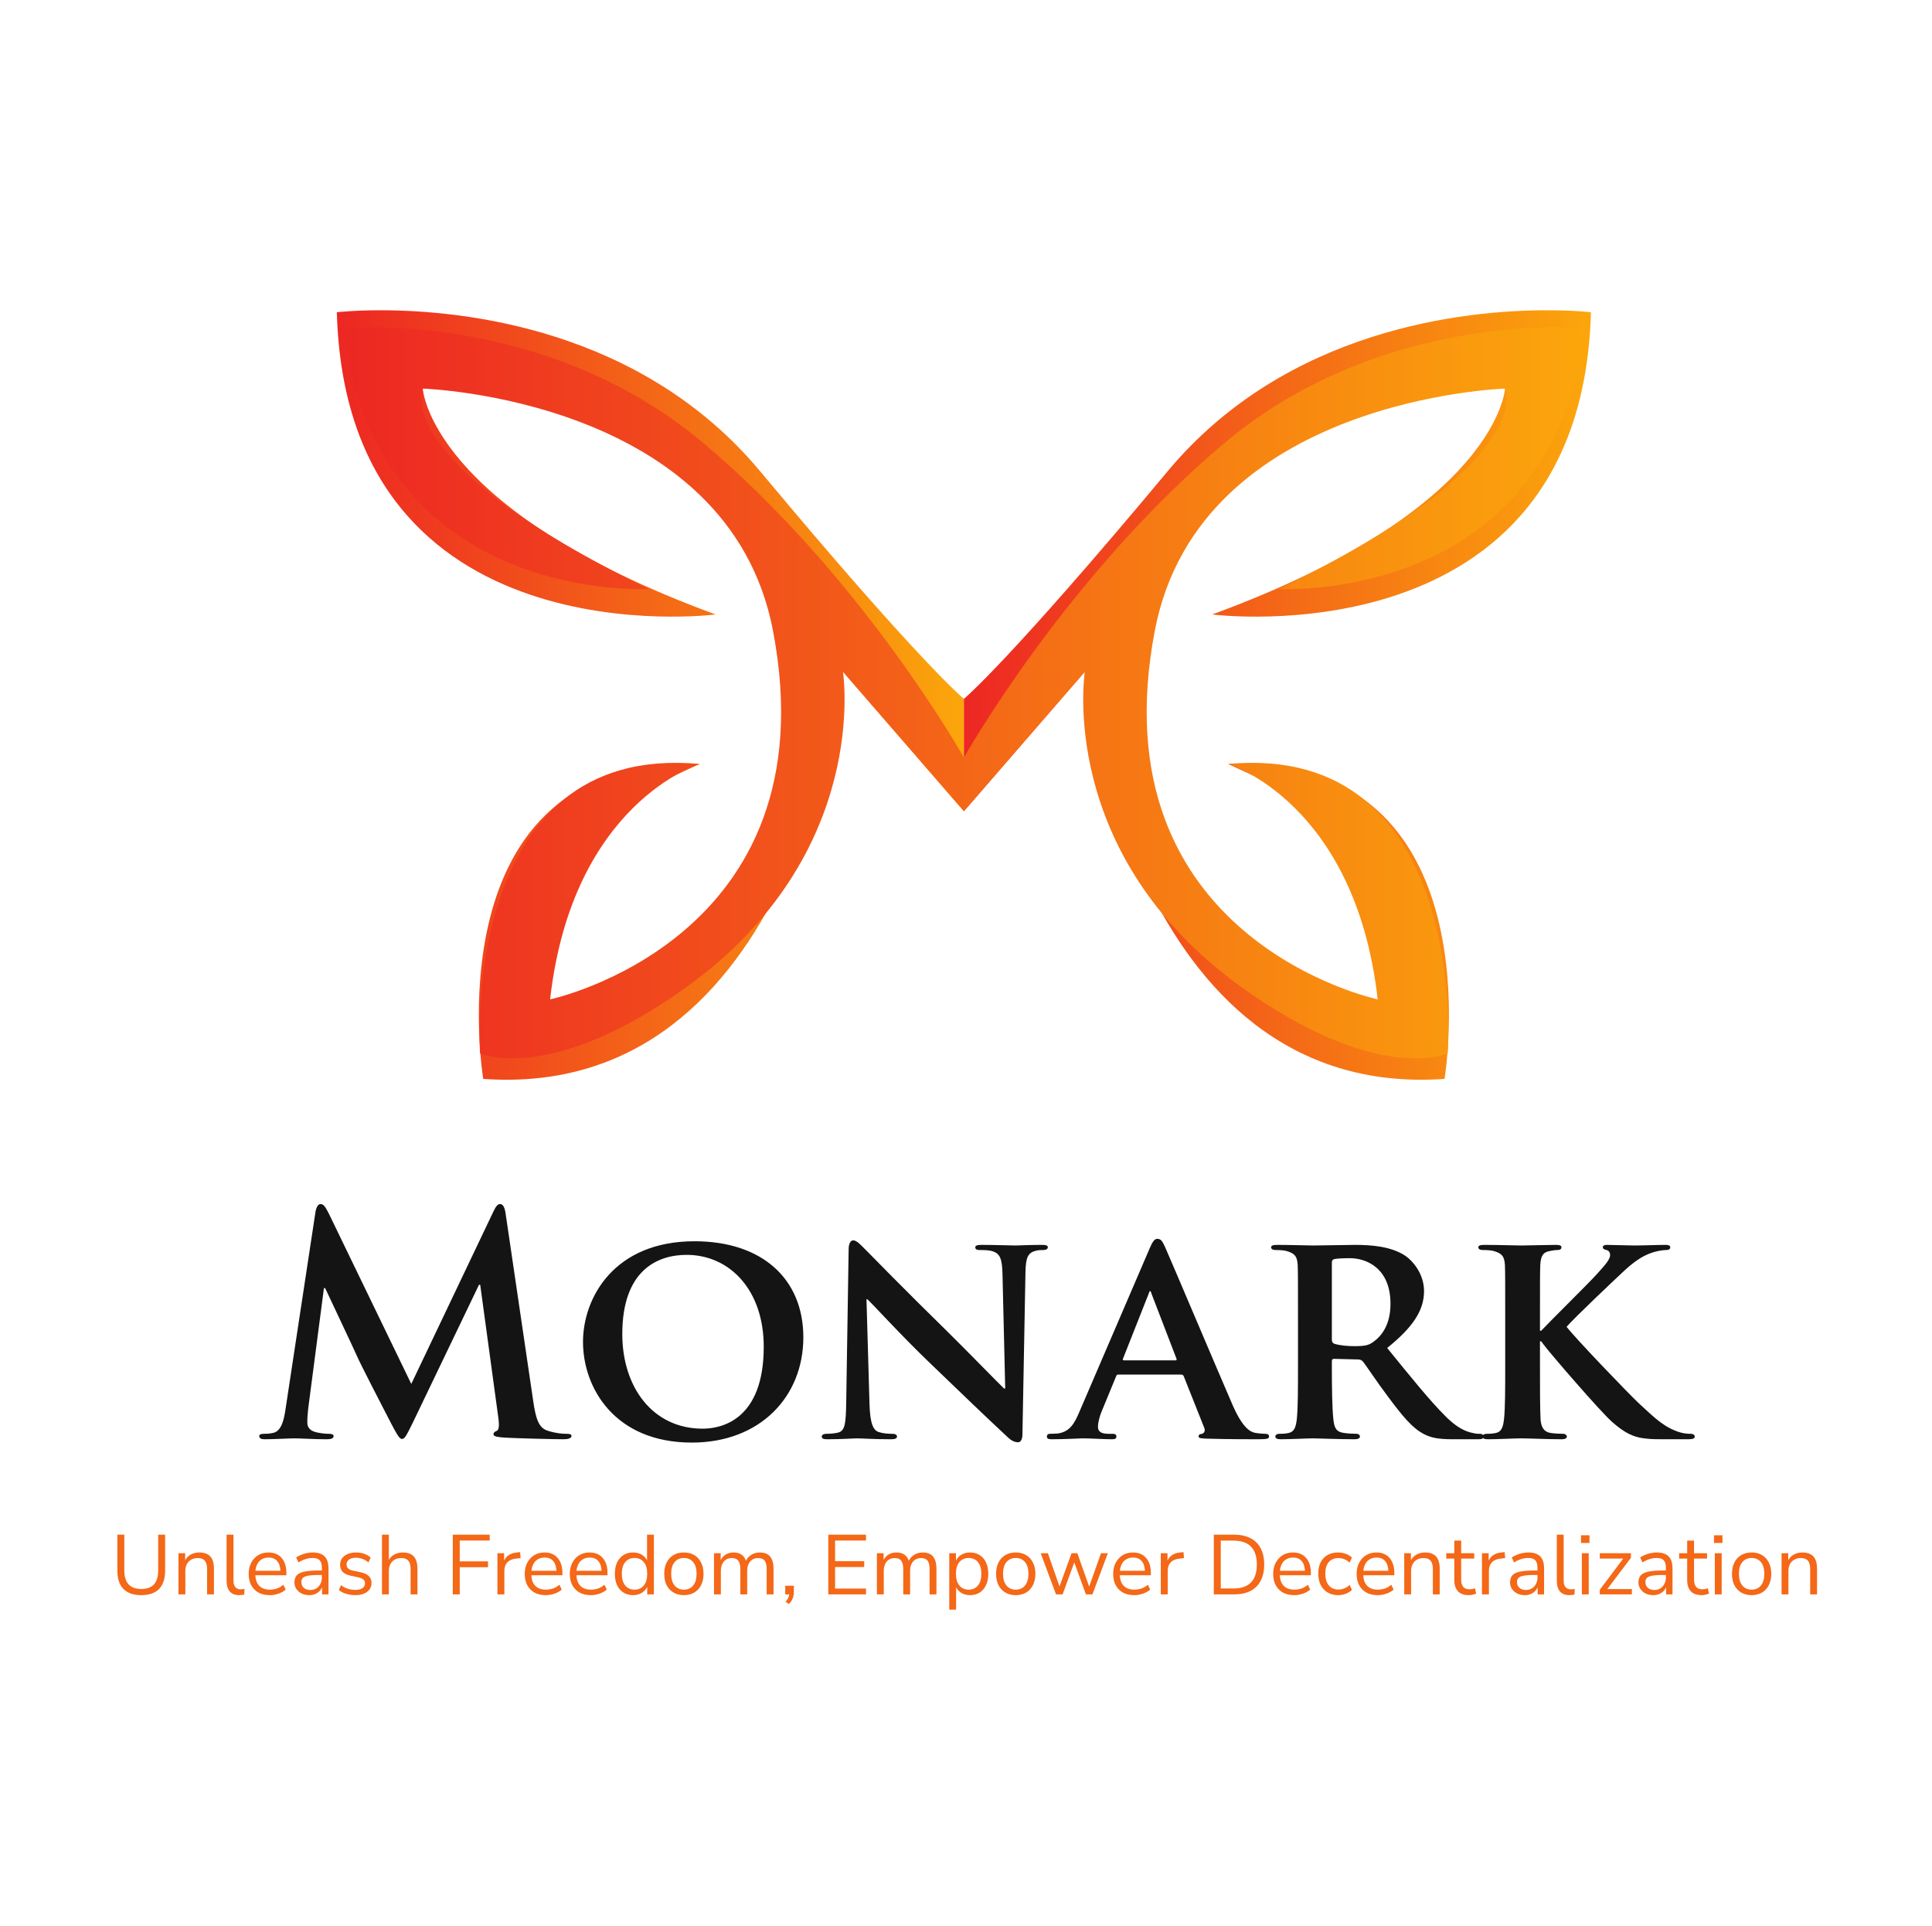 <svg width="305" height="304" viewBox="0 0 305 304" fill="none" xmlns="http://www.w3.org/2000/svg">
<path d="M45.079 222.418L49.803 191.307C49.946 190.496 50.232 190.066 50.614 190.066C50.996 190.066 51.282 190.305 51.903 191.546L64.929 218.458L77.908 191.212C78.29 190.448 78.528 190.066 78.958 190.066C79.387 190.066 79.674 190.544 79.817 191.546L84.159 221.035C84.589 224.041 85.066 225.425 86.497 225.854C87.881 226.283 88.835 226.331 89.456 226.331C89.885 226.331 90.219 226.379 90.219 226.665C90.219 227.047 89.647 227.19 88.978 227.19C87.786 227.19 81.201 227.047 79.292 226.904C78.195 226.808 77.908 226.665 77.908 226.379C77.908 226.14 78.099 225.997 78.433 225.854C78.719 225.759 78.862 225.138 78.672 223.802L75.809 202.807H75.618L65.216 224.47C64.118 226.713 63.88 227.142 63.45 227.142C63.021 227.142 62.543 226.188 61.78 224.756C60.635 222.561 56.865 215.261 56.292 213.925C55.863 212.923 53 206.91 51.33 203.332H51.139L48.658 222.323C48.562 223.182 48.515 223.802 48.515 224.566C48.515 225.472 49.135 225.902 49.946 226.093C50.805 226.283 51.473 226.331 51.95 226.331C52.332 226.331 52.666 226.427 52.666 226.665C52.666 227.095 52.237 227.19 51.521 227.19C49.517 227.19 47.369 227.047 46.511 227.047C45.604 227.047 43.313 227.19 41.787 227.19C41.309 227.19 40.928 227.095 40.928 226.665C40.928 226.427 41.214 226.331 41.691 226.331C42.073 226.331 42.407 226.331 43.123 226.188C44.459 225.902 44.84 224.041 45.079 222.418ZM109.215 227.715C96.999 227.715 92.037 219.03 92.037 211.825C92.037 204.906 96.904 195.936 109.644 195.936C120.237 195.936 126.822 201.805 126.822 211.109C126.822 220.414 120.046 227.715 109.215 227.715ZM110.932 225.52C113.891 225.52 120.571 224.136 120.571 212.589C120.571 203.618 115.179 198.083 108.403 198.083C103.727 198.083 98.24 200.564 98.24 210.585C98.24 218.935 103.011 225.52 110.932 225.52ZM136.789 205.097L137.266 221.655C137.361 224.804 137.886 225.759 138.698 226.045C139.413 226.283 140.225 226.331 140.893 226.331C141.37 226.331 141.608 226.522 141.608 226.761C141.608 227.095 141.227 227.19 140.654 227.19C137.934 227.19 135.978 227.047 135.214 227.047C134.833 227.047 132.828 227.19 130.681 227.19C130.109 227.19 129.727 227.142 129.727 226.761C129.727 226.522 130.013 226.331 130.395 226.331C130.967 226.331 131.731 226.283 132.304 226.14C133.401 225.854 133.544 224.756 133.592 221.225L133.974 197.176C133.974 196.365 134.26 195.792 134.689 195.792C135.214 195.792 135.787 196.413 136.503 197.128C137.027 197.653 143.326 204.095 149.434 210.06C152.297 212.875 157.88 218.601 158.5 219.174H158.691L158.261 201.137C158.214 198.655 157.832 197.94 156.83 197.558C156.21 197.319 155.208 197.319 154.635 197.319C154.11 197.319 153.967 197.128 153.967 196.89C153.967 196.556 154.396 196.508 155.017 196.508C157.212 196.508 159.454 196.604 160.361 196.604C160.838 196.604 162.413 196.508 164.465 196.508C165.037 196.508 165.419 196.556 165.419 196.89C165.419 197.128 165.18 197.319 164.703 197.319C164.274 197.319 163.94 197.319 163.415 197.462C162.27 197.796 161.936 198.512 161.888 200.803L161.411 226.379C161.411 227.285 161.077 227.667 160.743 227.667C160.027 227.667 159.454 227.238 159.025 226.808C156.401 224.375 151.152 219.364 146.762 215.118C142.181 210.728 137.743 205.813 136.932 205.097H136.789ZM186.454 216.979H176.576C176.338 216.979 176.29 217.026 176.194 217.265L173.952 222.705C173.522 223.707 173.331 224.709 173.331 225.186C173.331 225.902 173.713 226.331 175.001 226.331H175.622C176.147 226.331 176.242 226.522 176.242 226.761C176.242 227.095 176.004 227.19 175.574 227.19C174.19 227.19 172.234 227.047 170.898 227.047C170.468 227.047 168.226 227.19 166.031 227.19C165.506 227.19 165.267 227.095 165.267 226.761C165.267 226.522 165.41 226.331 165.744 226.331C166.126 226.331 166.603 226.283 166.985 226.283C168.894 225.997 169.609 224.756 170.468 222.705L181.443 197.176C181.92 196.031 182.254 195.554 182.684 195.554C183.304 195.554 183.495 195.936 183.925 196.842C184.927 199.085 191.941 215.69 194.613 221.846C196.235 225.52 197.428 226.045 198.192 226.188C198.812 226.283 199.289 226.331 199.767 226.331C200.148 226.331 200.339 226.474 200.339 226.761C200.339 227.095 200.101 227.19 198.526 227.19C197.047 227.19 193.993 227.19 190.462 227.095C189.698 227.047 189.221 227.047 189.221 226.761C189.221 226.522 189.317 226.379 189.746 226.331C190.032 226.283 190.319 225.902 190.128 225.425L186.883 217.265C186.788 217.026 186.644 216.979 186.454 216.979ZM177.435 214.736H185.547C185.738 214.736 185.786 214.641 185.738 214.497L181.777 204.191C181.73 204.047 181.682 203.809 181.586 203.809C181.443 203.809 181.396 204.047 181.348 204.191L177.292 214.45C177.196 214.641 177.292 214.736 177.435 214.736ZM204.912 215.404V208.246C204.912 202.091 204.912 200.946 204.864 199.657C204.769 198.274 204.387 197.844 203.051 197.462C202.717 197.367 202.001 197.319 201.381 197.319C200.952 197.319 200.665 197.176 200.665 196.89C200.665 196.604 200.999 196.508 201.62 196.508C203.815 196.508 206.487 196.604 207.346 196.604C208.777 196.604 212.595 196.508 213.883 196.508C216.555 196.508 219.609 196.747 221.852 198.226C223.045 199.037 224.81 201.089 224.81 203.809C224.81 206.815 223.092 209.487 218.989 212.78C222.71 217.36 225.669 221.035 228.198 223.564C230.536 225.902 232.015 226.093 232.683 226.236C233.113 226.331 233.351 226.331 233.685 226.331C234.019 226.331 234.21 226.57 234.21 226.761C234.21 227.095 233.924 227.19 233.399 227.19H229.391C227.053 227.19 225.908 226.951 224.81 226.379C222.997 225.472 221.422 223.564 219.084 220.414C217.414 218.219 215.648 215.499 215.124 214.879C214.885 214.641 214.646 214.593 214.36 214.593L210.59 214.497C210.4 214.497 210.256 214.593 210.256 214.831V215.404C210.256 219.174 210.304 222.323 210.495 224.041C210.638 225.234 210.829 225.997 212.117 226.188C212.738 226.283 213.644 226.331 214.169 226.331C214.503 226.331 214.694 226.57 214.694 226.761C214.694 227.047 214.36 227.19 213.835 227.19C211.402 227.19 207.918 227.047 207.298 227.047C206.487 227.047 203.815 227.19 202.145 227.19C201.62 227.19 201.333 227.047 201.333 226.761C201.333 226.57 201.477 226.331 202.001 226.331C202.622 226.331 203.099 226.283 203.481 226.188C204.34 225.997 204.578 225.234 204.721 224.041C204.912 222.323 204.912 219.126 204.912 215.404ZM210.256 199.323V211.396C210.256 211.825 210.352 211.968 210.638 212.112C211.545 212.398 212.785 212.493 213.835 212.493C215.505 212.493 216.078 212.35 216.794 211.825C218.082 210.919 219.513 209.153 219.513 205.813C219.513 200.087 215.601 198.608 213.119 198.608C212.07 198.608 211.068 198.655 210.638 198.751C210.352 198.846 210.256 198.989 210.256 199.323ZM243.112 208.246V210.06H243.303C244.734 208.533 250.842 202.52 252.082 201.137C253.275 199.801 254.182 198.846 254.182 198.13C254.182 197.701 253.991 197.415 253.609 197.319C253.228 197.224 253.037 197.128 253.037 196.89C253.037 196.604 253.275 196.508 253.705 196.508C254.611 196.508 256.902 196.604 258.047 196.604C259.335 196.604 261.674 196.508 262.962 196.508C263.391 196.508 263.678 196.604 263.678 196.89C263.678 197.176 263.439 197.319 263.057 197.319C262.437 197.319 261.387 197.51 260.624 197.796C259.288 198.274 257.952 199.133 256.186 200.803C254.85 202.043 248.599 207.96 247.311 209.439C248.79 211.348 257.045 219.937 258.667 221.464C260.528 223.134 262.151 224.9 264.393 225.806C265.634 226.331 266.493 226.331 266.97 226.331C267.304 226.331 267.543 226.522 267.543 226.761C267.543 227.047 267.304 227.19 266.541 227.19H262.866C261.626 227.19 260.862 227.19 259.956 227.095C257.713 226.904 256.329 226.045 254.516 224.47C252.703 222.896 244.639 213.543 243.732 212.302L243.303 211.73H243.112V215.404C243.112 219.126 243.112 222.323 243.207 224.088C243.303 225.234 243.684 225.997 244.734 226.188C245.307 226.283 246.261 226.331 246.786 226.331C247.12 226.331 247.358 226.57 247.358 226.761C247.358 227.047 247.024 227.19 246.547 227.19C244.209 227.19 241.203 227.047 240.153 227.047C239.199 227.047 236.527 227.19 234.857 227.19C234.332 227.19 234.045 227.047 234.045 226.761C234.045 226.57 234.189 226.331 234.714 226.331C235.334 226.331 235.811 226.283 236.193 226.188C237.052 225.997 237.29 225.234 237.433 224.041C237.624 222.323 237.624 219.126 237.624 215.404V208.246C237.624 202.091 237.624 200.946 237.577 199.657C237.481 198.274 237.099 197.844 235.763 197.462C235.429 197.367 234.714 197.319 234.093 197.319C233.664 197.319 233.377 197.176 233.377 196.89C233.377 196.604 233.711 196.508 234.332 196.508C236.527 196.508 239.199 196.604 240.201 196.604C241.203 196.604 244.209 196.508 245.593 196.508C246.213 196.508 246.5 196.604 246.5 196.89C246.5 197.176 246.261 197.319 245.927 197.319C245.498 197.319 245.259 197.367 244.734 197.462C243.589 197.653 243.255 198.226 243.159 199.657C243.112 200.946 243.112 202.091 243.112 208.246Z" fill="#141414"/>
<path d="M22.312 251.799C21.082 251.799 20.142 251.474 19.491 250.823C18.85 250.164 18.529 249.206 18.529 247.949V242.254H19.625V247.896C19.625 248.876 19.852 249.611 20.307 250.101C20.761 250.583 21.43 250.823 22.312 250.823C23.194 250.823 23.858 250.583 24.304 250.101C24.749 249.611 24.972 248.876 24.972 247.896V242.254H26.068V247.949C26.068 249.206 25.748 250.164 25.106 250.823C24.473 251.474 23.542 251.799 22.312 251.799ZM28.174 251.679V245.182H29.23V246.626H29.083C29.27 246.109 29.574 245.721 29.992 245.463C30.42 245.195 30.91 245.062 31.463 245.062C31.98 245.062 32.408 245.155 32.746 245.342C33.094 245.521 33.352 245.801 33.522 246.184C33.691 246.568 33.776 247.049 33.776 247.628V251.679H32.693V247.695C32.693 247.294 32.639 246.964 32.532 246.706C32.434 246.447 32.274 246.256 32.051 246.131C31.837 246.006 31.556 245.944 31.209 245.944C30.817 245.944 30.474 246.029 30.18 246.198C29.886 246.367 29.658 246.603 29.498 246.906C29.337 247.209 29.257 247.566 29.257 247.976V251.679H28.174ZM37.764 251.799C37.105 251.799 36.605 251.603 36.267 251.211C35.937 250.819 35.772 250.257 35.772 249.526V242.254H36.855V249.446C36.855 249.758 36.895 250.021 36.975 250.235C37.064 250.449 37.194 250.609 37.363 250.716C37.532 250.823 37.742 250.877 37.991 250.877C38.098 250.877 38.201 250.872 38.299 250.863C38.406 250.845 38.504 250.823 38.593 250.796L38.566 251.705C38.423 251.732 38.285 251.754 38.152 251.772C38.027 251.79 37.898 251.799 37.764 251.799ZM42.59 251.799C41.904 251.799 41.311 251.665 40.812 251.398C40.322 251.122 39.939 250.734 39.662 250.235C39.395 249.736 39.261 249.139 39.261 248.444C39.261 247.766 39.395 247.178 39.662 246.679C39.93 246.171 40.295 245.775 40.759 245.489C41.231 245.204 41.775 245.062 42.389 245.062C42.978 245.062 43.481 245.191 43.9 245.449C44.319 245.708 44.64 246.073 44.863 246.545C45.094 247.018 45.21 247.584 45.21 248.243V248.658H40.09V247.949H44.488L44.274 248.123C44.274 247.41 44.114 246.857 43.793 246.465C43.481 246.064 43.022 245.864 42.416 245.864C41.962 245.864 41.574 245.971 41.253 246.184C40.941 246.389 40.705 246.679 40.545 247.053C40.384 247.419 40.304 247.847 40.304 248.337V248.417C40.304 248.961 40.389 249.42 40.558 249.794C40.736 250.168 40.999 250.453 41.347 250.649C41.694 250.837 42.109 250.93 42.59 250.93C42.973 250.93 43.343 250.872 43.7 250.756C44.065 250.632 44.408 250.431 44.729 250.155L45.103 250.917C44.809 251.184 44.435 251.398 43.98 251.558C43.526 251.719 43.062 251.799 42.59 251.799ZM48.822 251.799C48.377 251.799 47.976 251.714 47.619 251.545C47.272 251.367 46.996 251.126 46.791 250.823C46.586 250.52 46.483 250.182 46.483 249.807C46.483 249.326 46.603 248.947 46.844 248.671C47.094 248.395 47.499 248.199 48.06 248.083C48.631 247.967 49.406 247.909 50.386 247.909H50.988V248.617H50.4C49.856 248.617 49.402 248.635 49.036 248.671C48.671 248.707 48.381 248.769 48.167 248.858C47.954 248.947 47.802 249.063 47.713 249.206C47.624 249.348 47.579 249.526 47.579 249.74C47.579 250.106 47.704 250.404 47.954 250.636C48.212 250.868 48.56 250.984 48.996 250.984C49.353 250.984 49.665 250.899 49.932 250.73C50.208 250.56 50.422 250.329 50.574 250.034C50.734 249.74 50.814 249.402 50.814 249.018V247.495C50.814 246.942 50.703 246.545 50.48 246.305C50.257 246.055 49.892 245.931 49.384 245.931C48.992 245.931 48.613 245.988 48.248 246.104C47.882 246.211 47.508 246.389 47.125 246.639L46.751 245.85C46.982 245.69 47.245 245.552 47.539 245.436C47.833 245.311 48.141 245.218 48.462 245.155C48.782 245.093 49.09 245.062 49.384 245.062C49.945 245.062 50.409 245.155 50.774 245.342C51.14 245.521 51.411 245.797 51.59 246.171C51.768 246.537 51.857 247.009 51.857 247.588V251.679H50.841V250.168H50.961C50.89 250.507 50.752 250.796 50.547 251.037C50.351 251.278 50.106 251.465 49.812 251.599C49.518 251.732 49.188 251.799 48.822 251.799ZM56.058 251.799C55.72 251.799 55.39 251.763 55.069 251.692C54.757 251.63 54.463 251.541 54.187 251.425C53.919 251.3 53.688 251.153 53.492 250.984L53.839 250.222C54.053 250.391 54.285 250.534 54.534 250.649C54.784 250.756 55.038 250.837 55.296 250.89C55.555 250.943 55.818 250.97 56.085 250.97C56.593 250.97 56.976 250.877 57.235 250.689C57.493 250.502 57.622 250.248 57.622 249.928C57.622 249.678 57.538 249.482 57.368 249.339C57.199 249.188 56.932 249.072 56.566 248.992L55.35 248.724C54.788 248.609 54.369 248.408 54.093 248.123C53.826 247.838 53.692 247.468 53.692 247.013C53.692 246.612 53.795 246.269 53.999 245.984C54.213 245.69 54.512 245.463 54.895 245.302C55.278 245.142 55.724 245.062 56.232 245.062C56.535 245.062 56.825 245.093 57.101 245.155C57.377 245.218 57.636 245.311 57.876 245.436C58.126 245.552 58.34 245.699 58.518 245.877L58.157 246.639C57.988 246.479 57.796 246.345 57.582 246.238C57.368 246.122 57.145 246.037 56.914 245.984C56.691 245.922 56.464 245.89 56.232 245.89C55.733 245.89 55.354 245.988 55.096 246.184C54.837 246.381 54.708 246.639 54.708 246.96C54.708 247.209 54.788 247.414 54.949 247.575C55.109 247.735 55.359 247.851 55.697 247.922L56.914 248.176C57.493 248.301 57.925 248.502 58.21 248.778C58.505 249.045 58.652 249.411 58.652 249.874C58.652 250.266 58.545 250.609 58.331 250.903C58.117 251.189 57.814 251.411 57.422 251.572C57.038 251.723 56.584 251.799 56.058 251.799ZM60.302 251.679V242.254H61.385V246.626H61.211C61.398 246.109 61.701 245.721 62.12 245.463C62.548 245.195 63.038 245.062 63.59 245.062C64.107 245.062 64.535 245.155 64.874 245.342C65.221 245.529 65.48 245.815 65.649 246.198C65.818 246.572 65.903 247.049 65.903 247.628V251.679H64.82V247.695C64.82 247.294 64.767 246.964 64.66 246.706C64.562 246.447 64.401 246.256 64.178 246.131C63.965 246.006 63.684 245.944 63.336 245.944C62.944 245.944 62.601 246.029 62.307 246.198C62.013 246.367 61.786 246.603 61.625 246.906C61.465 247.209 61.385 247.566 61.385 247.976V251.679H60.302ZM71.48 251.679V242.254H77.308V243.177H72.576V246.465H77.041V247.388H72.576V251.679H71.48ZM78.526 251.679V245.182H79.582V246.719H79.448C79.6 246.193 79.863 245.797 80.237 245.529C80.611 245.253 81.106 245.093 81.721 245.048L82.109 245.008L82.189 245.944L81.507 246.024C80.901 246.078 80.433 246.274 80.103 246.612C79.783 246.942 79.622 247.397 79.622 247.976V251.679H78.526ZM86.166 251.799C85.48 251.799 84.888 251.665 84.388 251.398C83.898 251.122 83.515 250.734 83.239 250.235C82.971 249.736 82.838 249.139 82.838 248.444C82.838 247.766 82.971 247.178 83.239 246.679C83.506 246.171 83.871 245.775 84.335 245.489C84.807 245.204 85.351 245.062 85.966 245.062C86.554 245.062 87.058 245.191 87.476 245.449C87.895 245.708 88.216 246.073 88.439 246.545C88.671 247.018 88.786 247.584 88.786 248.243V248.658H83.666V247.949H88.065L87.851 248.123C87.851 247.41 87.69 246.857 87.369 246.465C87.058 246.064 86.599 245.864 85.993 245.864C85.538 245.864 85.15 245.971 84.829 246.184C84.518 246.389 84.281 246.679 84.121 247.053C83.961 247.419 83.88 247.847 83.88 248.337V248.417C83.88 248.961 83.965 249.42 84.134 249.794C84.313 250.168 84.576 250.453 84.923 250.649C85.271 250.837 85.685 250.93 86.166 250.93C86.549 250.93 86.919 250.872 87.276 250.756C87.641 250.632 87.984 250.431 88.305 250.155L88.68 250.917C88.385 251.184 88.011 251.398 87.557 251.558C87.102 251.719 86.639 251.799 86.166 251.799ZM93.281 251.799C92.595 251.799 92.002 251.665 91.503 251.398C91.013 251.122 90.63 250.734 90.353 250.235C90.086 249.736 89.953 249.139 89.953 248.444C89.953 247.766 90.086 247.178 90.353 246.679C90.621 246.171 90.986 245.775 91.45 245.489C91.922 245.204 92.466 245.062 93.081 245.062C93.669 245.062 94.172 245.191 94.591 245.449C95.01 245.708 95.331 246.073 95.554 246.545C95.785 247.018 95.901 247.584 95.901 248.243V248.658H90.781V247.949H95.179L94.966 248.123C94.966 247.41 94.805 246.857 94.484 246.465C94.172 246.064 93.713 245.864 93.107 245.864C92.653 245.864 92.265 245.971 91.944 246.184C91.632 246.389 91.396 246.679 91.236 247.053C91.075 247.419 90.995 247.847 90.995 248.337V248.417C90.995 248.961 91.08 249.42 91.249 249.794C91.427 250.168 91.69 250.453 92.038 250.649C92.385 250.837 92.8 250.93 93.281 250.93C93.664 250.93 94.034 250.872 94.391 250.756C94.756 250.632 95.099 250.431 95.42 250.155L95.794 250.917C95.5 251.184 95.126 251.398 94.671 251.558C94.217 251.719 93.753 251.799 93.281 251.799ZM99.941 251.799C99.362 251.799 98.854 251.661 98.417 251.385C97.99 251.108 97.655 250.721 97.415 250.222C97.183 249.714 97.067 249.117 97.067 248.43C97.067 247.735 97.183 247.138 97.415 246.639C97.655 246.131 97.99 245.743 98.417 245.476C98.854 245.2 99.362 245.062 99.941 245.062C100.53 245.062 101.033 245.209 101.452 245.503C101.871 245.797 102.152 246.193 102.294 246.692H102.147V242.254H103.23V251.679H102.174V250.128H102.307C102.165 250.636 101.88 251.042 101.452 251.345C101.033 251.648 100.53 251.799 99.941 251.799ZM100.169 250.93C100.784 250.93 101.269 250.716 101.626 250.288C101.991 249.852 102.174 249.232 102.174 248.43C102.174 247.619 101.991 247 101.626 246.572C101.269 246.144 100.784 245.931 100.169 245.931C99.563 245.931 99.077 246.144 98.712 246.572C98.346 247 98.163 247.619 98.163 248.43C98.163 249.232 98.346 249.852 98.712 250.288C99.077 250.716 99.563 250.93 100.169 250.93ZM107.962 251.799C107.329 251.799 106.781 251.661 106.318 251.385C105.855 251.108 105.494 250.721 105.235 250.222C104.986 249.714 104.861 249.117 104.861 248.43C104.861 247.744 104.986 247.151 105.235 246.652C105.494 246.144 105.855 245.752 106.318 245.476C106.781 245.2 107.329 245.062 107.962 245.062C108.595 245.062 109.143 245.2 109.606 245.476C110.07 245.752 110.426 246.144 110.676 246.652C110.934 247.151 111.064 247.744 111.064 248.43C111.064 249.117 110.934 249.714 110.676 250.222C110.426 250.721 110.07 251.108 109.606 251.385C109.143 251.661 108.595 251.799 107.962 251.799ZM107.962 250.93C108.577 250.93 109.063 250.716 109.419 250.288C109.785 249.852 109.967 249.228 109.967 248.417C109.967 247.615 109.785 247 109.419 246.572C109.063 246.144 108.577 245.931 107.962 245.931C107.356 245.931 106.871 246.144 106.505 246.572C106.14 247 105.957 247.615 105.957 248.417C105.957 249.228 106.14 249.852 106.505 250.288C106.871 250.716 107.356 250.93 107.962 250.93ZM112.717 251.679V245.182H113.773V246.626H113.626C113.733 246.296 113.889 246.015 114.094 245.783C114.308 245.543 114.557 245.365 114.842 245.249C115.136 245.124 115.457 245.062 115.805 245.062C116.357 245.062 116.803 245.195 117.142 245.463C117.489 245.721 117.721 246.127 117.837 246.679H117.636C117.797 246.18 118.082 245.788 118.492 245.503C118.911 245.209 119.396 245.062 119.949 245.062C120.439 245.062 120.84 245.155 121.152 245.342C121.473 245.529 121.713 245.815 121.874 246.198C122.034 246.572 122.114 247.049 122.114 247.628V251.679H121.032V247.682C121.032 247.085 120.929 246.648 120.724 246.372C120.519 246.086 120.172 245.944 119.681 245.944C119.334 245.944 119.026 246.029 118.759 246.198C118.501 246.367 118.3 246.608 118.157 246.92C118.024 247.223 117.957 247.584 117.957 248.003V251.679H116.874V247.682C116.874 247.085 116.767 246.648 116.553 246.372C116.348 246.086 116.005 245.944 115.524 245.944C115.168 245.944 114.86 246.029 114.602 246.198C114.343 246.367 114.143 246.608 114 246.92C113.866 247.223 113.8 247.584 113.8 248.003V251.679H112.717ZM124.527 253.203L124.019 252.815C124.179 252.646 124.299 252.485 124.38 252.334C124.469 252.191 124.527 252.044 124.553 251.893C124.589 251.75 124.607 251.603 124.607 251.451L124.847 251.679H123.965V250.315H125.329V251.278C125.329 251.518 125.302 251.746 125.248 251.959C125.204 252.182 125.124 252.396 125.008 252.601C124.892 252.806 124.732 253.007 124.527 253.203ZM130.761 251.679V242.254H136.71V243.177H131.83V246.438H136.429V247.361H131.83V250.756H136.71V251.679H130.761ZM138.434 251.679V245.182H139.49V246.626H139.343C139.45 246.296 139.606 246.015 139.811 245.783C140.025 245.543 140.275 245.365 140.56 245.249C140.854 245.124 141.175 245.062 141.522 245.062C142.075 245.062 142.52 245.195 142.859 245.463C143.207 245.721 143.438 246.127 143.554 246.679H143.354C143.514 246.18 143.799 245.788 144.209 245.503C144.628 245.209 145.114 245.062 145.666 245.062C146.157 245.062 146.558 245.155 146.869 245.342C147.19 245.529 147.431 245.815 147.591 246.198C147.752 246.572 147.832 247.049 147.832 247.628V251.679H146.749V247.682C146.749 247.085 146.647 246.648 146.442 246.372C146.237 246.086 145.889 245.944 145.399 245.944C145.051 245.944 144.744 246.029 144.477 246.198C144.218 246.367 144.018 246.608 143.875 246.92C143.741 247.223 143.675 247.584 143.675 248.003V251.679H142.592V247.682C142.592 247.085 142.485 246.648 142.271 246.372C142.066 246.086 141.723 245.944 141.242 245.944C140.885 245.944 140.578 246.029 140.319 246.198C140.061 246.367 139.86 246.608 139.718 246.92C139.584 247.223 139.517 247.584 139.517 248.003V251.679H138.434ZM149.856 254.085V245.182H150.913V246.719H150.779C150.921 246.211 151.202 245.81 151.621 245.516C152.049 245.213 152.557 245.062 153.145 245.062C153.724 245.062 154.228 245.2 154.656 245.476C155.092 245.743 155.426 246.131 155.658 246.639C155.899 247.138 156.019 247.735 156.019 248.43C156.019 249.117 155.899 249.714 155.658 250.222C155.426 250.721 155.097 251.108 154.669 251.385C154.241 251.661 153.733 251.799 153.145 251.799C152.557 251.799 152.053 251.652 151.634 251.358C151.216 251.055 150.93 250.654 150.779 250.155H150.939V254.085H149.856ZM152.918 250.93C153.533 250.93 154.018 250.716 154.375 250.288C154.74 249.852 154.923 249.232 154.923 248.43C154.923 247.619 154.74 247 154.375 246.572C154.018 246.144 153.533 245.931 152.918 245.931C152.312 245.931 151.826 246.144 151.461 246.572C151.095 247 150.913 247.619 150.913 248.43C150.913 249.232 151.095 249.852 151.461 250.288C151.826 250.716 152.312 250.93 152.918 250.93ZM160.35 251.799C159.718 251.799 159.17 251.661 158.706 251.385C158.243 251.108 157.882 250.721 157.623 250.222C157.374 249.714 157.249 249.117 157.249 248.43C157.249 247.744 157.374 247.151 157.623 246.652C157.882 246.144 158.243 245.752 158.706 245.476C159.17 245.2 159.718 245.062 160.35 245.062C160.983 245.062 161.531 245.2 161.995 245.476C162.458 245.752 162.815 246.144 163.064 246.652C163.323 247.151 163.452 247.744 163.452 248.43C163.452 249.117 163.323 249.714 163.064 250.222C162.815 250.721 162.458 251.108 161.995 251.385C161.531 251.661 160.983 251.799 160.35 251.799ZM160.35 250.93C160.965 250.93 161.451 250.716 161.808 250.288C162.173 249.852 162.356 249.228 162.356 248.417C162.356 247.615 162.173 247 161.808 246.572C161.451 246.144 160.965 245.931 160.35 245.931C159.744 245.931 159.259 246.144 158.893 246.572C158.528 247 158.345 247.615 158.345 248.417C158.345 249.228 158.528 249.852 158.893 250.288C159.259 250.716 159.744 250.93 160.35 250.93ZM166.711 251.679L164.292 245.182H165.428L167.42 250.877H167.099L169.158 245.182H170.08L172.099 250.877H171.791L173.81 245.182H174.892L172.459 251.679H171.43L169.305 245.837H169.879L167.754 251.679H166.711ZM179.063 251.799C178.377 251.799 177.784 251.665 177.285 251.398C176.795 251.122 176.412 250.734 176.135 250.235C175.868 249.736 175.734 249.139 175.734 248.444C175.734 247.766 175.868 247.178 176.135 246.679C176.403 246.171 176.768 245.775 177.232 245.489C177.704 245.204 178.248 245.062 178.862 245.062C179.451 245.062 179.954 245.191 180.373 245.449C180.792 245.708 181.113 246.073 181.336 246.545C181.567 247.018 181.683 247.584 181.683 248.243V248.658H176.563V247.949H180.961L180.747 248.123C180.747 247.41 180.587 246.857 180.266 246.465C179.954 246.064 179.495 245.864 178.889 245.864C178.435 245.864 178.047 245.971 177.726 246.184C177.414 246.389 177.178 246.679 177.018 247.053C176.857 247.419 176.777 247.847 176.777 248.337V248.417C176.777 248.961 176.862 249.42 177.031 249.794C177.209 250.168 177.472 250.453 177.82 250.649C178.167 250.837 178.582 250.93 179.063 250.93C179.446 250.93 179.816 250.872 180.173 250.756C180.538 250.632 180.881 250.431 181.202 250.155L181.576 250.917C181.282 251.184 180.908 251.398 180.453 251.558C179.999 251.719 179.535 251.799 179.063 251.799ZM183.25 251.679V245.182H184.306V246.719H184.173C184.324 246.193 184.587 245.797 184.961 245.529C185.336 245.253 185.83 245.093 186.445 245.048L186.833 245.008L186.913 245.944L186.231 246.024C185.625 246.078 185.157 246.274 184.828 246.612C184.507 246.942 184.346 247.397 184.346 247.976V251.679H183.25ZM191.622 251.679V242.254H194.803C195.828 242.254 196.693 242.437 197.397 242.802C198.11 243.159 198.649 243.689 199.014 244.393C199.388 245.088 199.576 245.944 199.576 246.96C199.576 247.976 199.388 248.836 199.014 249.54C198.649 250.244 198.11 250.779 197.397 251.144C196.693 251.5 195.828 251.679 194.803 251.679H191.622ZM192.718 250.743H194.723C195.962 250.743 196.884 250.427 197.49 249.794C198.105 249.161 198.413 248.216 198.413 246.96C198.413 245.703 198.105 244.763 197.49 244.139C196.875 243.506 195.953 243.19 194.723 243.19H192.718V250.743ZM204.324 251.799C203.637 251.799 203.045 251.665 202.546 251.398C202.056 251.122 201.672 250.734 201.396 250.235C201.129 249.736 200.995 249.139 200.995 248.444C200.995 247.766 201.129 247.178 201.396 246.679C201.663 246.171 202.029 245.775 202.492 245.489C202.965 245.204 203.508 245.062 204.123 245.062C204.711 245.062 205.215 245.191 205.634 245.449C206.053 245.708 206.373 246.073 206.596 246.545C206.828 247.018 206.944 247.584 206.944 248.243V248.658H201.824V247.949H206.222L206.008 248.123C206.008 247.41 205.848 246.857 205.527 246.465C205.215 246.064 204.756 245.864 204.15 245.864C203.695 245.864 203.308 245.971 202.987 246.184C202.675 246.389 202.439 246.679 202.278 247.053C202.118 247.419 202.038 247.847 202.038 248.337V248.417C202.038 248.961 202.122 249.42 202.292 249.794C202.47 250.168 202.733 250.453 203.08 250.649C203.428 250.837 203.842 250.93 204.324 250.93C204.707 250.93 205.077 250.872 205.433 250.756C205.799 250.632 206.142 250.431 206.463 250.155L206.837 250.917C206.543 251.184 206.168 251.398 205.714 251.558C205.259 251.719 204.796 251.799 204.324 251.799ZM211.265 251.799C210.614 251.799 210.053 251.656 209.58 251.371C209.108 251.086 208.743 250.689 208.484 250.182C208.235 249.665 208.11 249.068 208.11 248.39C208.11 247.704 208.235 247.111 208.484 246.612C208.743 246.113 209.108 245.73 209.58 245.463C210.053 245.195 210.614 245.062 211.265 245.062C211.666 245.062 212.062 245.133 212.454 245.275C212.847 245.418 213.172 245.619 213.43 245.877L213.056 246.666C212.798 246.416 212.512 246.234 212.2 246.118C211.897 246.002 211.608 245.944 211.332 245.944C210.654 245.944 210.133 246.158 209.767 246.586C209.402 247.004 209.219 247.61 209.219 248.404C209.219 249.179 209.402 249.794 209.767 250.248C210.133 250.694 210.654 250.917 211.332 250.917C211.608 250.917 211.897 250.859 212.2 250.743C212.512 250.627 212.798 250.44 213.056 250.182L213.43 250.97C213.172 251.229 212.842 251.434 212.441 251.585C212.049 251.728 211.657 251.799 211.265 251.799ZM217.496 251.799C216.81 251.799 216.217 251.665 215.718 251.398C215.228 251.122 214.844 250.734 214.568 250.235C214.301 249.736 214.167 249.139 214.167 248.444C214.167 247.766 214.301 247.178 214.568 246.679C214.836 246.171 215.201 245.775 215.664 245.489C216.137 245.204 216.68 245.062 217.295 245.062C217.883 245.062 218.387 245.191 218.806 245.449C219.225 245.708 219.546 246.073 219.768 246.545C220 247.018 220.116 247.584 220.116 248.243V248.658H214.996V247.949H219.394L219.18 248.123C219.18 247.41 219.02 246.857 218.699 246.465C218.387 246.064 217.928 245.864 217.322 245.864C216.868 245.864 216.48 245.971 216.159 246.184C215.847 246.389 215.611 246.679 215.451 247.053C215.29 247.419 215.21 247.847 215.21 248.337V248.417C215.21 248.961 215.295 249.42 215.464 249.794C215.642 250.168 215.905 250.453 216.253 250.649C216.6 250.837 217.015 250.93 217.496 250.93C217.879 250.93 218.249 250.872 218.605 250.756C218.971 250.632 219.314 250.431 219.635 250.155L220.009 250.917C219.715 251.184 219.341 251.398 218.886 251.558C218.432 251.719 217.968 251.799 217.496 251.799ZM221.683 251.679V245.182H222.739V246.626H222.592C222.779 246.109 223.082 245.721 223.501 245.463C223.929 245.195 224.419 245.062 224.971 245.062C225.488 245.062 225.916 245.155 226.255 245.342C226.602 245.521 226.861 245.801 227.03 246.184C227.199 246.568 227.284 247.049 227.284 247.628V251.679H226.201V247.695C226.201 247.294 226.148 246.964 226.041 246.706C225.943 246.447 225.782 246.256 225.56 246.131C225.346 246.006 225.065 245.944 224.718 245.944C224.325 245.944 223.982 246.029 223.688 246.198C223.394 246.367 223.167 246.603 223.006 246.906C222.846 247.209 222.766 247.566 222.766 247.976V251.679H221.683ZM231.888 251.799C231.121 251.799 230.546 251.594 230.163 251.184C229.78 250.774 229.588 250.19 229.588 249.433V246.024H228.318V245.182H229.588V243.19H230.671V245.182H232.73V246.024H230.671V249.326C230.671 249.834 230.778 250.222 230.992 250.489C231.206 250.747 231.553 250.877 232.035 250.877C232.177 250.877 232.32 250.859 232.462 250.823C232.605 250.788 232.734 250.752 232.85 250.716L233.037 251.545C232.921 251.607 232.752 251.665 232.529 251.719C232.306 251.772 232.093 251.799 231.888 251.799ZM233.954 251.679V245.182H235.01V246.719H234.877C235.028 246.193 235.291 245.797 235.665 245.529C236.04 245.253 236.534 245.093 237.149 245.048L237.537 245.008L237.617 245.944L236.935 246.024C236.329 246.078 235.861 246.274 235.532 246.612C235.211 246.942 235.051 247.397 235.051 247.976V251.679H233.954ZM240.725 251.799C240.28 251.799 239.879 251.714 239.522 251.545C239.175 251.367 238.898 251.126 238.693 250.823C238.488 250.52 238.386 250.182 238.386 249.807C238.386 249.326 238.506 248.947 238.747 248.671C238.996 248.395 239.402 248.199 239.963 248.083C240.534 247.967 241.309 247.909 242.289 247.909H242.891V248.617H242.303C241.759 248.617 241.305 248.635 240.939 248.671C240.574 248.707 240.284 248.769 240.07 248.858C239.856 248.947 239.705 249.063 239.616 249.206C239.527 249.348 239.482 249.526 239.482 249.74C239.482 250.106 239.607 250.404 239.856 250.636C240.115 250.868 240.462 250.984 240.899 250.984C241.256 250.984 241.568 250.899 241.835 250.73C242.111 250.56 242.325 250.329 242.477 250.034C242.637 249.74 242.717 249.402 242.717 249.018V247.495C242.717 246.942 242.606 246.545 242.383 246.305C242.16 246.055 241.795 245.931 241.287 245.931C240.895 245.931 240.516 245.988 240.151 246.104C239.785 246.211 239.411 246.389 239.028 246.639L238.653 245.85C238.885 245.69 239.148 245.552 239.442 245.436C239.736 245.311 240.044 245.218 240.364 245.155C240.685 245.093 240.993 245.062 241.287 245.062C241.848 245.062 242.312 245.155 242.677 245.342C243.043 245.521 243.314 245.797 243.493 246.171C243.671 246.537 243.76 247.009 243.76 247.588V251.679H242.744V250.168H242.864C242.793 250.507 242.655 250.796 242.45 251.037C242.254 251.278 242.009 251.465 241.715 251.599C241.421 251.732 241.091 251.799 240.725 251.799ZM247.761 251.799C247.101 251.799 246.602 251.603 246.263 251.211C245.934 250.819 245.769 250.257 245.769 249.526V242.254H246.852V249.446C246.852 249.758 246.892 250.021 246.972 250.235C247.061 250.449 247.19 250.609 247.36 250.716C247.529 250.823 247.738 250.877 247.988 250.877C248.095 250.877 248.197 250.872 248.295 250.863C248.402 250.845 248.5 250.823 248.589 250.796L248.563 251.705C248.42 251.732 248.282 251.754 248.148 251.772C248.023 251.79 247.894 251.799 247.761 251.799ZM249.591 243.564V242.348H250.927V243.564H249.591ZM249.724 251.679V245.182H250.807V251.679H249.724ZM252.551 251.679V250.957L256.467 245.743V246.024H252.551V245.182H257.47V245.904L253.513 251.144V250.837H257.617V251.679H252.551ZM260.999 251.799C260.554 251.799 260.153 251.714 259.796 251.545C259.449 251.367 259.172 251.126 258.967 250.823C258.762 250.52 258.66 250.182 258.66 249.807C258.66 249.326 258.78 248.947 259.021 248.671C259.27 248.395 259.676 248.199 260.237 248.083C260.808 247.967 261.583 247.909 262.563 247.909H263.165V248.617H262.577C262.033 248.617 261.578 248.635 261.213 248.671C260.848 248.707 260.558 248.769 260.344 248.858C260.13 248.947 259.979 249.063 259.89 249.206C259.801 249.348 259.756 249.526 259.756 249.74C259.756 250.106 259.881 250.404 260.13 250.636C260.389 250.868 260.736 250.984 261.173 250.984C261.529 250.984 261.841 250.899 262.109 250.73C262.385 250.56 262.599 250.329 262.75 250.034C262.911 249.74 262.991 249.402 262.991 249.018V247.495C262.991 246.942 262.88 246.545 262.657 246.305C262.434 246.055 262.069 245.931 261.561 245.931C261.169 245.931 260.79 245.988 260.424 246.104C260.059 246.211 259.685 246.389 259.301 246.639L258.927 245.85C259.159 245.69 259.422 245.552 259.716 245.436C260.01 245.311 260.317 245.218 260.638 245.155C260.959 245.093 261.267 245.062 261.561 245.062C262.122 245.062 262.586 245.155 262.951 245.342C263.316 245.521 263.588 245.797 263.766 246.171C263.945 246.537 264.034 247.009 264.034 247.588V251.679H263.018V250.168H263.138C263.067 250.507 262.929 250.796 262.724 251.037C262.528 251.278 262.283 251.465 261.988 251.599C261.694 251.732 261.365 251.799 260.999 251.799ZM268.649 251.799C267.883 251.799 267.308 251.594 266.925 251.184C266.542 250.774 266.35 250.19 266.35 249.433V246.024H265.08V245.182H266.35V243.19H267.433V245.182H269.492V246.024H267.433V249.326C267.433 249.834 267.54 250.222 267.754 250.489C267.968 250.747 268.315 250.877 268.796 250.877C268.939 250.877 269.082 250.859 269.224 250.823C269.367 250.788 269.496 250.752 269.612 250.716L269.799 251.545C269.683 251.607 269.514 251.665 269.291 251.719C269.068 251.772 268.854 251.799 268.649 251.799ZM270.582 243.564V242.348H271.919V243.564H270.582ZM270.716 251.679V245.182H271.799V251.679H270.716ZM276.523 251.799C275.891 251.799 275.343 251.661 274.879 251.385C274.416 251.108 274.055 250.721 273.796 250.222C273.547 249.714 273.422 249.117 273.422 248.43C273.422 247.744 273.547 247.151 273.796 246.652C274.055 246.144 274.416 245.752 274.879 245.476C275.343 245.2 275.891 245.062 276.523 245.062C277.156 245.062 277.704 245.2 278.168 245.476C278.631 245.752 278.988 246.144 279.237 246.652C279.496 247.151 279.625 247.744 279.625 248.43C279.625 249.117 279.496 249.714 279.237 250.222C278.988 250.721 278.631 251.108 278.168 251.385C277.704 251.661 277.156 251.799 276.523 251.799ZM276.523 250.93C277.138 250.93 277.624 250.716 277.981 250.288C278.346 249.852 278.529 249.228 278.529 248.417C278.529 247.615 278.346 247 277.981 246.572C277.624 246.144 277.138 245.931 276.523 245.931C275.917 245.931 275.432 246.144 275.066 246.572C274.701 247 274.518 247.615 274.518 248.417C274.518 249.228 274.701 249.852 275.066 250.288C275.432 250.716 275.917 250.93 276.523 250.93ZM281.251 251.679V245.182H282.307V246.626H282.16C282.347 246.109 282.65 245.721 283.069 245.463C283.497 245.195 283.987 245.062 284.54 245.062C285.057 245.062 285.484 245.155 285.823 245.342C286.171 245.521 286.429 245.801 286.598 246.184C286.768 246.568 286.852 247.049 286.852 247.628V251.679H285.77V247.695C285.77 247.294 285.716 246.964 285.609 246.706C285.511 246.447 285.351 246.256 285.128 246.131C284.914 246.006 284.633 245.944 284.286 245.944C283.894 245.944 283.55 246.029 283.256 246.198C282.962 246.367 282.735 246.603 282.575 246.906C282.414 247.209 282.334 247.566 282.334 247.976V251.679H281.251Z" fill="#F46817"/>
<path d="M53.176 49.289C54.683 104.526 112.972 96.994 112.972 96.994C67.748 80.422 66.743 61.341 66.743 61.341L79.306 57.323L113.978 77.409L125.032 102.015L123.022 132.646L110.508 147.711L93.375 158.256L85.335 161.269L83.828 155.244L89.858 130.136L110.46 120.595C67.748 119.089 76.291 170.308 76.291 170.308C126.037 173.824 133.072 106.032 133.072 106.032L152.167 128.054V110.322C152.167 110.322 145.132 104.526 120.007 74.397C101.164 51.8 72.993 48.975 60.085 48.975C55.783 48.975 53.176 49.289 53.176 49.289Z" fill="url(#paint0_linear_2_2504)"/>
<path d="M184.327 74.397C159.203 104.526 152.168 110.322 152.168 110.322V128.054L171.262 106.033C171.262 106.033 178.298 173.824 228.044 170.308C228.044 170.308 236.586 119.089 193.875 120.595L214.477 130.136L220.507 155.244L218.999 161.27L210.959 158.257L193.827 147.712L181.312 132.647L179.303 102.015L190.357 77.41L225.029 57.324L237.592 61.341C237.592 61.341 236.586 80.423 191.362 96.994C191.362 96.994 249.651 104.526 251.159 49.289C251.159 49.289 248.552 48.975 244.249 48.975C231.341 48.975 203.171 51.8 184.327 74.397Z" fill="url(#paint1_linear_2_2504)"/>
<path d="M193.372 69.877C168.247 90.968 152.168 119.591 152.168 119.591C152.168 119.591 136.088 90.968 110.963 69.877C85.839 48.787 54.182 51.8 54.182 51.8C54.22 52.137 54.262 52.472 54.305 52.803C59.871 95.449 102.421 92.977 102.421 92.977C61.217 72.89 66.744 61.341 66.744 61.341C66.744 61.341 114.983 62.847 122.018 99.504C131.387 148.326 86.844 157.754 86.844 157.754C90.361 126.621 110.461 120.595 110.461 120.595C72.271 117.08 75.789 166.291 75.789 166.291C75.789 166.291 86.844 171.313 108.451 155.746C137.631 134.723 133.073 106.032 133.073 106.032L152.168 128.054L171.262 106.032C171.262 106.032 166.704 134.723 195.884 155.746C217.492 171.313 228.546 166.291 228.546 166.291C228.546 166.291 232.064 117.08 193.875 120.595C193.875 120.595 213.974 126.621 217.492 157.754C217.492 157.754 172.948 148.326 182.317 99.504C189.352 62.847 237.592 61.341 237.592 61.341C237.592 61.341 243.119 72.89 201.914 92.977C201.914 92.977 244.464 95.449 250.031 52.803C250.074 52.472 250.115 52.137 250.154 51.8C250.154 51.8 248.589 51.651 245.882 51.651C236.407 51.651 212.915 53.472 193.372 69.877Z" fill="url(#paint2_linear_2_2504)"/>
<defs>
<linearGradient id="paint0_linear_2_2504" x1="53.176" y1="109.708" x2="152.167" y2="109.708" gradientUnits="userSpaceOnUse">
<stop stop-color="#ED2723"/>
<stop offset="1" stop-color="#FBA60B"/>
</linearGradient>
<linearGradient id="paint1_linear_2_2504" x1="152.168" y1="109.708" x2="251.159" y2="109.708" gradientUnits="userSpaceOnUse">
<stop stop-color="#ED2723"/>
<stop offset="1" stop-color="#FBA60B"/>
</linearGradient>
<linearGradient id="paint2_linear_2_2504" x1="54.182" y1="109.357" x2="250.154" y2="109.357" gradientUnits="userSpaceOnUse">
<stop stop-color="#ED2723"/>
<stop offset="1" stop-color="#FBA60B"/>
</linearGradient>
</defs>
</svg>
